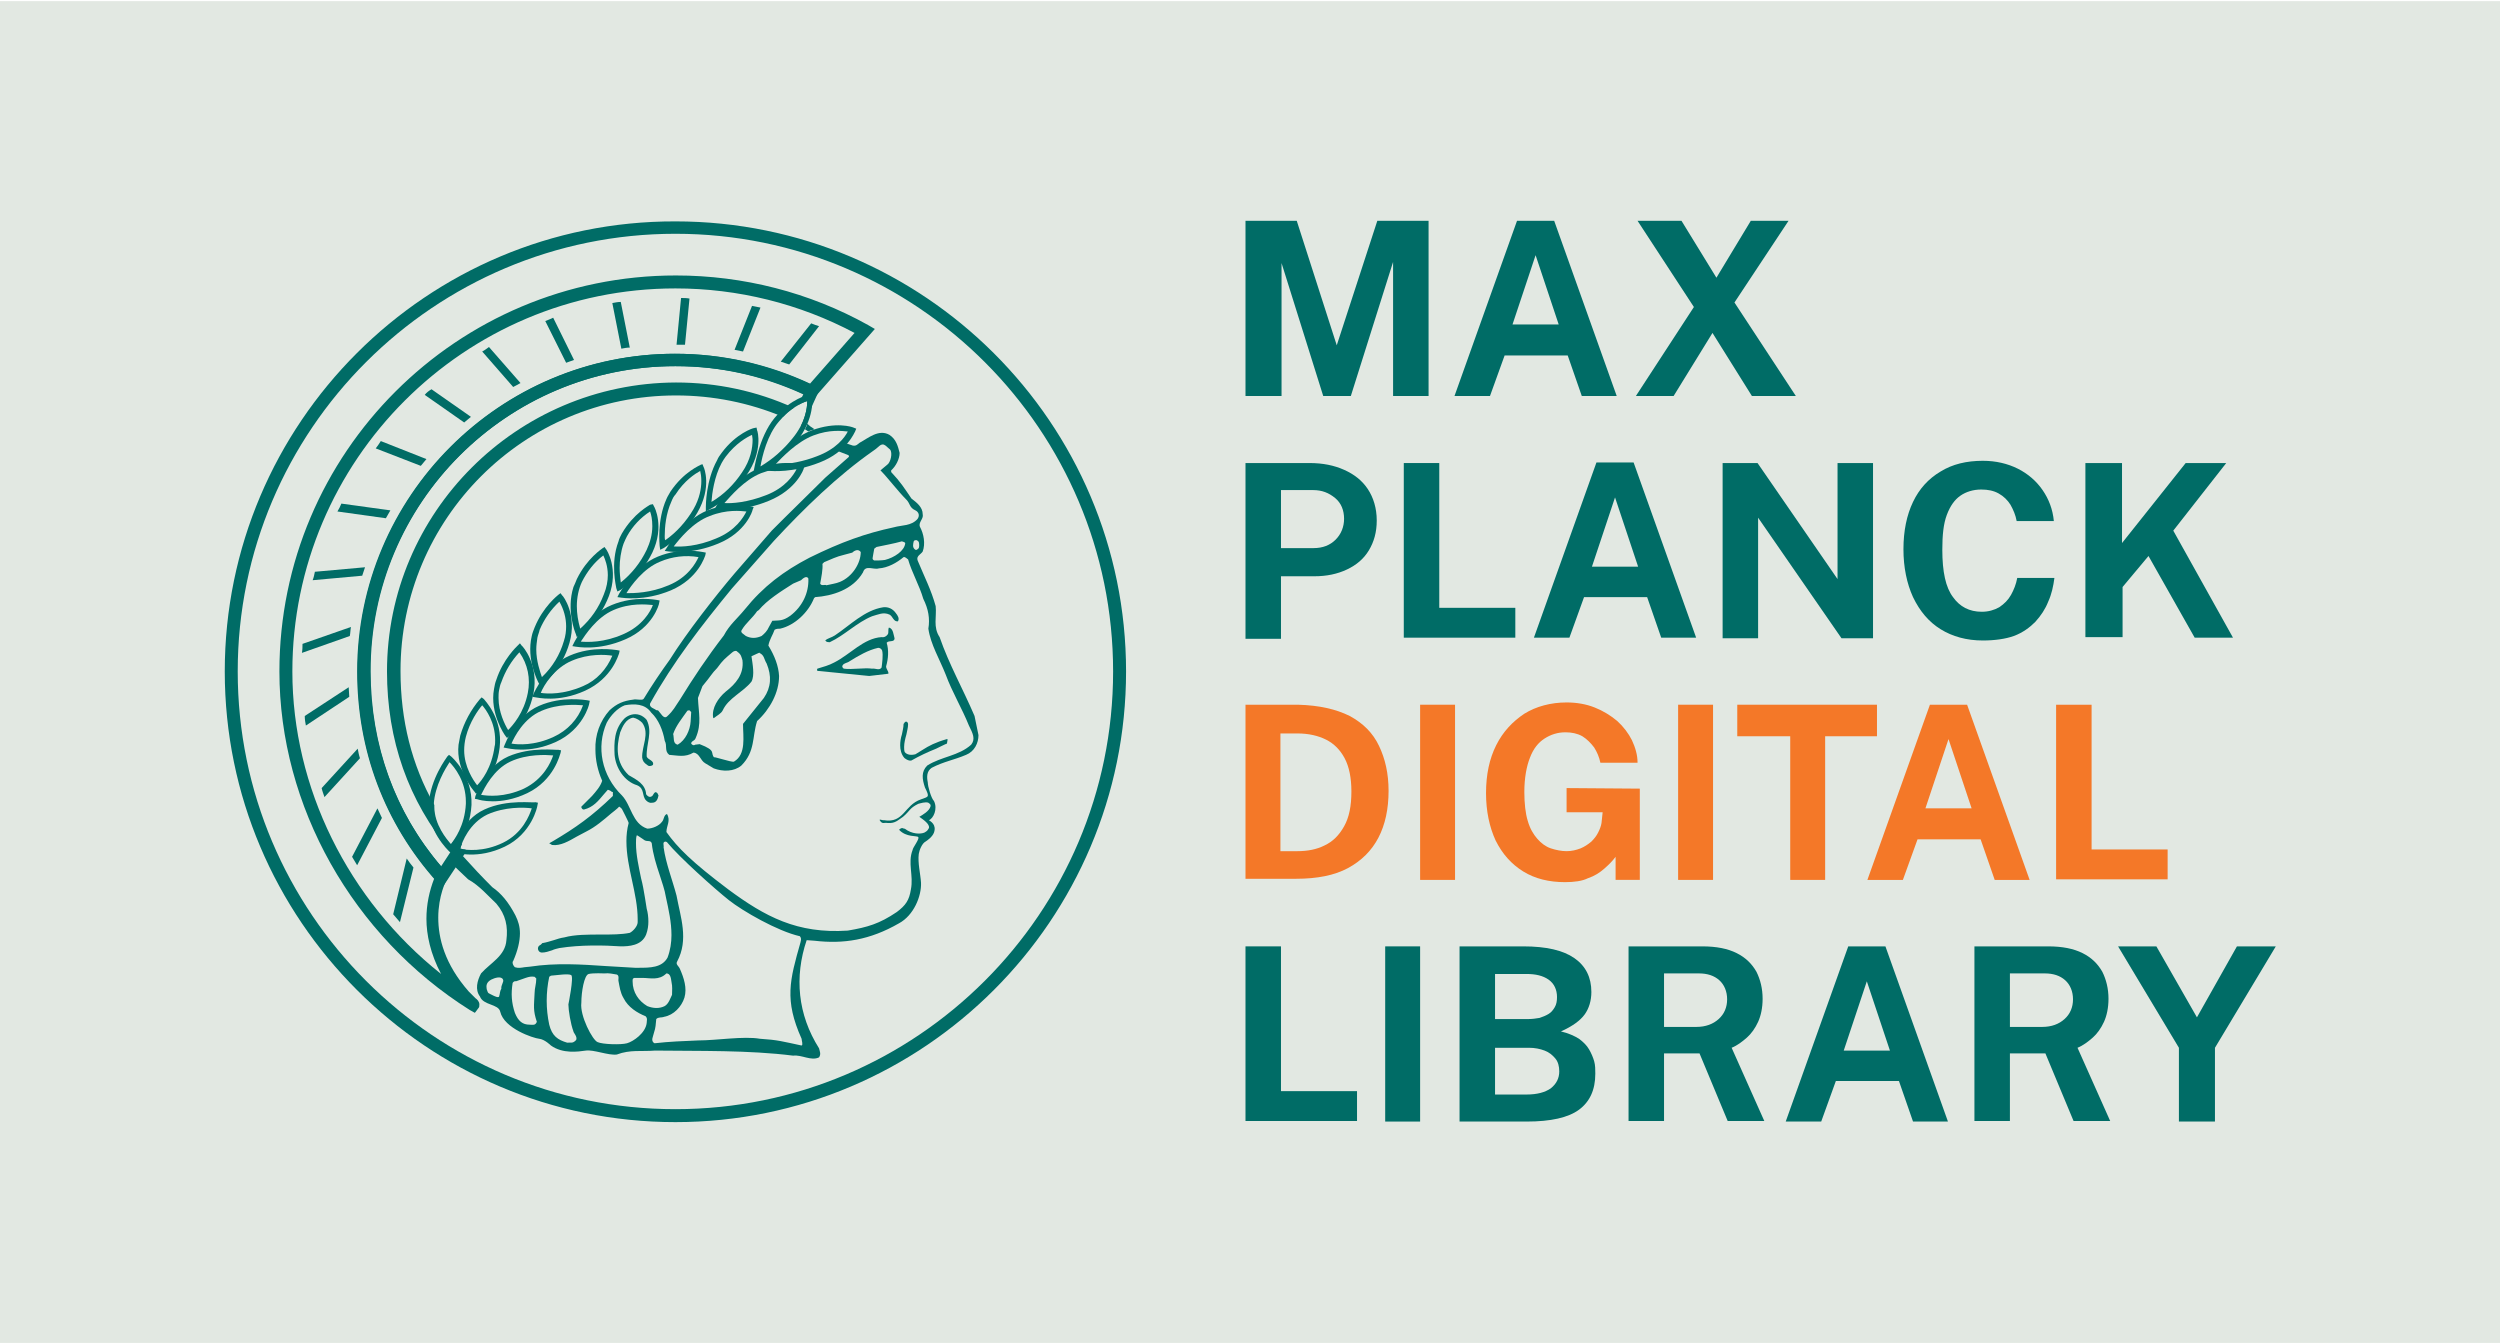 <?xml version="1.0" encoding="utf-8"?>
<!-- Generator: Adobe Illustrator 28.0.0, SVG Export Plug-In . SVG Version: 6.00 Build 0)  -->
<svg version="1.1" id="Ebene_1" xmlns="http://www.w3.org/2000/svg" xmlns:xlink="http://www.w3.org/1999/xlink" x="0px" y="0px"
	 viewBox="0 0 443.8 238.4" style="enable-background:new 0 0 443.8 238.4;" xml:space="preserve">
<style type="text/css">
	.st0{fill:#E2E8E2;}
	.st1{fill:#373A37;}
	.st2{display:none;}
	.st3{display:inline;fill:none;stroke:#000000;stroke-width:0.25;}
	.st4{fill:#235B70;}
	.st5{fill:#FFD6C4;}
	.st6{fill:#006C66;}
	.st7{fill:#BEB7DE;}
	.st8{fill:#A8DBDD;}
	.st9{fill:#7CD97A;}
	.st10{fill:#F47828;}
	.st11{fill:#E42F6E;}
	.st12{fill:#7BB7C2;}
	.st13{fill:#5F97FF;}
	.st14{fill:#693585;}
	.st15{fill:#FFBA00;}
	.st16{fill:#9DBBB3;}
	.st17{fill:#1B5048;}
	.st18{fill:#007575;}
	.st19{fill:#3982A6;}
	.st20{fill:none;stroke:#E4007E;stroke-width:7;stroke-miterlimit:10;}
	.st21{fill:#FFFFFF;}
	.st22{fill-rule:evenodd;clip-rule:evenodd;}
	.st23{fill-rule:evenodd;clip-rule:evenodd;fill:#E2E8E2;}
	.st24{fill-rule:evenodd;clip-rule:evenodd;fill:#235B70;}
	.st25{fill-rule:evenodd;clip-rule:evenodd;fill:#006C66;}
	.st26{fill-rule:evenodd;clip-rule:evenodd;fill:#FFFFFF;}
	.st27{fill-rule:evenodd;clip-rule:evenodd;fill:#373A37;}
	.st28{fill:none;stroke:#373A37;stroke-width:0.25;stroke-miterlimit:10;}
	.st29{fill:none;stroke:#373A37;stroke-width:0.251;stroke-miterlimit:10;}
	.st30{fill:none;stroke:#373A37;stroke-width:0.183;stroke-miterlimit:10;}
	.st31{fill:none;stroke:#373A37;stroke-width:0.197;stroke-miterlimit:10;}
</style>
<rect y="0.2" class="st0" width="443.8" height="238.6"/>
<g>
	<g>
		<path class="st6" d="M39.9,119.2c0,44.1,35.9,80,80,80c44.1,0,80-35.9,80-80c0-44.1-35.9-79.9-80-79.9
			C75.8,39.2,39.9,75.1,39.9,119.2z M42.2,119.2c0-42.9,34.9-77.7,77.7-77.7c42.9,0,77.7,34.9,77.7,77.7c0,42.9-34.9,77.7-77.7,77.7
			C77,196.9,42.2,162,42.2,119.2"/>
		<path class="st6" d="M142.1,167.3c-1.9,6.7-2.9,10.2,0.2,17.1c0,0.3,0.3,1.1,0,1.2c-3.3-0.7-4.2-1-7.4-1.2
			c-2.9-0.5-7.7,0.3-11,0.3c-2.5,0.1-5.1,0.2-7.7,0.5c-0.8-0.4-0.2-1.3-0.1-1.9c0.3-0.9,0.3-1.4,0.4-2.4c0.4-0.4,0.9-0.2,1.4-0.4
			c1.7-0.3,3.1-1.8,3.6-3.4c0.5-1.7-0.1-3.5-0.8-5.1c-0.2-0.5-0.8-0.8-0.5-1.3c2.1-3.9,0.6-7.9-0.1-11.7c-0.7-2.7-1.9-5.7-2.3-8.6
			c0.1-0.3-0.3-1,0.4-1l0.2,0.1c2.2,2.7,8.6,8.4,11,10.3c2.4,1.9,8.6,5.5,12.6,6.4C142.3,166.6,142.2,166.8,142.1,167.3L142.1,167.3
			z M112.3,174.2c0-0.4,0-0.5,0.3-0.6h1.5c1.3,0,2.9,0.5,4.2-0.8c0.7,0,0.8,0.8,0.9,1.5c0.2,0.9,0.1,1.5,0.1,2.3
			c-0.3,0.6-0.6,1.6-1.3,2c-1,0.5-2.1,0.4-3.1,0C113.4,177.7,112.3,176.2,112.3,174.2z M114.8,181.6c-0.2,1.8-2.4,3.3-3.5,3.6
			c-1.1,0.3-4.3,0.2-5.2-0.2c-0.9-0.3-3.2-4.7-2.9-7c0-1.9,0.5-4.9,1.3-5.1c0.8-0.2,2.8-0.1,2.8-0.1c0.8-0.1,1.5,0.1,2.2,0.2
			c0.5,0.2,0.2,0.9,0.3,1.2c0.2,1,0.3,2,0.9,3c0.8,1.6,2.4,2.6,3.9,3.2C115,180.8,114.8,181.2,114.8,181.6L114.8,181.6z
			 M102.2,184.7c-0.6,0.6-0.9,0.3-1.5,0.4c-1.7-0.5-2.7-1.2-3.2-3.2c-0.6-2.8-0.6-5.7,0-8.5l0.3-0.2c1.2-0.1,3.1-0.4,3.6-0.1
			c0.5,0.3-0.5,5.2-0.5,5.2c0,1,0.4,3.5,0.9,4.8C101.7,183.2,102.7,184.2,102.2,184.7z M122.7,126.4l-0.1,1.7
			c-0.1,1.5-0.9,3.3-2.3,4.1c-0.9-0.2-0.6-1.2-0.8-1.9c0.5-1.5,1.6-2.8,2.5-4.1c0.1-0.1,0.2-0.1,0.4-0.1L122.7,126.4z M135.2,112.9
			c-0.9,0.4-1.8,0.5-2.8,0c-0.3-0.3-1.1-0.6-0.7-1.1c0.7-1.2,1.9-2.1,2.7-3.3l0.3-0.2c1.5-1.8,3.9-3.3,6.1-4.7l1.4-0.6
			c0.3-0.3,1-0.9,1.3-0.3c0.1,2.6-1.1,5-3.2,6.6c-1.4,1-2,0.8-3.2,0.9l-0.6,1.1C136.2,112,135.7,112.5,135.2,112.9z M130.3,135.2
			c-0.4,0.2-4-1.1-3.5-0.7c-0.8-0.9,0.5-1.2-2.6-2.4l-0.8,0.1c-0.1,0.1-0.4,0.2-0.7-0.2c0-0.5,0.6-0.4,0.8-1
			c1.1-2.5,0.5-4.5,0.4-7.1l0.8-2.1c1.6-1.9,1.6-2.2,2.6-3.2c1.1-1.5,1.3-1.6,2.7-2.8c0.2-0.2,0.7-0.4,0.9-0.1
			c0.7,0.5,0.7,0.9,0.9,1.5c0.3,2.5-1.2,4.2-3,5.6c-1.3,1.1-2.5,2.9-2.2,4.6l0.1,0.1c0.6-0.5,1.3-0.8,1.6-1.4c1-2.2,3.6-3.2,5.1-5.1
			c0.6-1.1,0.2-3.1,0-4.5c0,0,1.9-0.9,1.4-0.6c0.9,0.4,0.8,1.1,1.3,1.9c0.9,2.2,0.8,4.2-0.5,6.1l-3.7,4.6
			C131.9,130.8,132.5,133.9,130.3,135.2L130.3,135.2z M146,100.1l0.3-0.3c1.2-0.5,2.2-1,3.5-1.3l1.5-0.4c0.4-0.4,1.1-0.7,1.5-0.1
			c0,2-1.5,4.4-3.7,5.3c-0.7,0.3-1.6,0.4-2.4,0.6c-0.2-0.2-0.9,0.2-1.1-0.3C145.8,102.5,146.1,101,146,100.1z M160.7,96.4
			c-0.1,1.4-2,2.6-3.6,3c-0.7,0.1-1.3,0.1-1.9,0.1c-0.2-0.1-0.3-0.2-0.3-0.4c0.1-0.7,0.2-1.1,0.3-1.7l0.4-0.3c1.4-0.3,3.1-0.6,4.5-1
			C160.3,96.2,160.6,96.2,160.7,96.4L160.7,96.4z M115.4,124.9c4.1-7.4,9.1-13.8,14.5-20.4l7.5-8.5c5.3-5.7,11.2-11.5,17.8-16.1
			c0.8-0.5,1.2-1.4,2-0.8l0.8,0.7c0.5,0.6,0.1,2.3-0.5,2.7c-0.4,0.3-0.8,0.7-1.2,1c1.3,1.3,3.1,3.7,4.6,5.2c0.7,0.7,0.5,1.4,1.6,1.9
			c0.6,0.3,0.8,0.9,0.4,1.5c-1.1,1.3-2.8,1.1-4.2,1.5c-5.1,1.1-9.3,2.6-15,5.4c-4.6,2.4-8.2,5.1-11.5,9.2c-1.3,1.6-2.7,2.7-3.7,4.6
			c-3,3.9-5.4,7.5-7.8,11.4c-0.9,1.3-1.1,1.9-2.3,3c-0.6,0.5-1.1-0.6-1.5-1c0,0-0.1-0.1-0.1-0.1c-0.1,0-0.3,0-0.4-0.1
			C116.2,125.8,115.2,125.6,115.4,124.9z M163.1,97.3c-0.2,0.2-0.4,0.4-0.6,0.3c-0.6-0.4-0.4-1-0.3-1.5c0.1-0.1,0.1-0.2,0.3-0.2
			c0.3-0.1,0.5,0.2,0.6,0.3C163.2,96.6,163.2,97,163.1,97.3z M94,181.9c-1.2,0-2-0.6-2.6-2.1c-0.6-1.8-0.7-3.4-0.4-5.3
			c0.1-0.2,0.4-0.4,0.6-0.3l1.7-0.6c0.6-0.2,1-0.3,1.6-0.2l0.3,0.3c0,1-0.3,1.7-0.3,2.6c-0.1,2.3-0.3,3,0.4,5.1
			C95,182.1,94.6,181.9,94,181.9z M89,175.5c-0.3,0.5-0.2,0.8-0.4,1.4c-0.1,0.3-0.9-0.1-1.1-0.2c-0.9-0.5-0.8-0.2-1.1-1.1
			c-0.1-0.6-0.1-1.2,0.8-1.7c0.6-0.3,1.8-0.7,2.1,0C89.5,174.3,88.9,174.9,89,175.5L89,175.5z M173,127.1c-2.1-4.9-4.5-9.1-6.2-14
			c-1.2-1.8-0.5-3.6-0.7-5.5c-0.8-2.9-2-5.2-3.2-8.1c-0.3-0.8,0.6-1.1,0.9-1.6c0.5-1.4,0.2-3.1-0.5-4.4c-0.3-0.8,0.7-1.4,0.5-2.2
			c0-1.3-1.1-2.1-2-2.8c-1.3-1.9-1.9-2.9-3.6-4.7v-0.3c0.8-0.7,1.5-2,1.5-3.1c-0.3-1.2-0.6-2.4-1.8-3.2c-1.9-1.1-3.8,0.6-5.3,1.4
			c-0.4,0.3-0.6,0.6-1.2,0.5c-0.4-0.1-0.8-0.3-1.2-0.4c-0.4,0.4-0.9,0.9-1.4,1.4l1.8,0.7c0.1,0.1,0.1,0.1,0.1,0.2c0,0,0,0.1,0,0.1
			l-4.2,3.7c0,0-7.4,7.3-7.4,7.3l-2.1,2.1l-6.6,7.6c-3.4,4-8.5,10.5-11.5,15.3c-1.6,2.2-3.2,4.6-4.6,6.9c-0.2,0.3-0.5,0.2-0.9,0.2
			c-0.3,0-0.7-0.1-1,0h0l-0.1,0c0,0,0,0,0.1,0c-1.7,0.2-2.9,0.7-4.2,1.9c-1.7,1.9-2.6,4.4-2.5,7c0,1.8,0.4,3.7,1.2,5.5
			c-0.3,1-1.1,1.9-1.8,2.7l-0.4,0.4l-0.5,0.5c-0.3,0.3-0.7,0.7-1,1l0,0l0,0c0,0.1,0,0.3,0.3,0.5l0.1,0l0.1,0
			c1.6-0.4,2.5-1.5,3.5-2.7c0,0,0.6-0.7,0.7-0.8c0.1,0,0.3,0.1,0.5,0.2c0.1,0.1,0.2,0.2,0.4,0.2v0.1l0,0.6c-3.7,3.6-6.7,5.7-10.6,8
			l-0.7,0.4L98,150c1.5,0.2,3-0.7,4.4-1.5l1.7-0.9c1.6-0.8,3-2,4.4-3.2c0,0,1.3-1,1.4-1.2c0.1,0,0.3,0.2,0.4,0.3l0.1,0.1
			c0,0,1.2,2.3,1.2,2.5c-0.3,1.1-0.4,2.2-0.4,3.2c0,2.4,0.5,4.7,1,7c0.5,2.3,1,4.6,1,6.9c0,0.1,0,0.3,0,0.5c0,0.7-0.8,1.6-1.4,1.9
			c-1.5,0.3-3.2,0.3-5.1,0.3c-2.3,0-4.7,0-6.5,0.5c-0.7,0.1-1.3,0.3-1.9,0.5c-0.7,0.2-1.3,0.4-1.9,0.5l-0.1,0l-0.1,0.1l-0.2,0.2
			c-0.2,0.1-0.5,0.3-0.5,0.6l0,0.1c0,0.2,0.1,0.4,0.2,0.5c0.1,0.1,0.3,0.2,0.5,0.2c0.6,0,1.2-0.2,1.8-0.4c0.4-0.2,0.9-0.3,1.3-0.4
			c3.8-0.6,8-0.5,10.9-0.3c1.4,0,3.7-0.1,4.5-2.1c0.3-0.8,0.4-1.6,0.4-2.3c0-0.8-0.1-1.6-0.3-2.3l-0.3-1.9c-0.2-1.2-0.4-2.4-0.7-3.5
			c-0.4-2-0.9-4.1-0.9-6.2c0-0.4,0-0.9,0.1-1.3c0-0.1,0.1-0.1,0.1-0.1c0.1,0,0.3,0.2,0.5,0.3c0.2,0.1,0.4,0.3,0.6,0.4
			c0.2,0.2,0.5,0.3,0.8,0.3c0.4,0,0.6,0.1,0.7,0.4c0.2,1.9,0.8,3.8,1.4,5.6c0.4,1.3,0.9,2.6,1.1,3.9c0.5,2.3,1,4.5,1,6.8
			c0,1.3-0.2,2.7-0.7,4c-1,1.8-3.1,1.8-5.2,1.8h-0.6l-5.1-0.3c-4.4-0.3-8.9-0.6-13.5,0.1c-0.3,0-0.7,0.1-1,0.1
			c-0.6,0.1-1.1,0.2-1.7,0c-0.2-0.2-0.4-0.5-0.4-0.8c0-0.1,0-0.2,0.1-0.3c0.8-1.8,1.2-3.5,1.2-4.9c0-1.2-0.3-2.2-0.8-3.2
			c-1.2-2.3-2.5-3.9-4.1-5c-1.8-1.8-3.5-3.6-5.2-5.5c-0.9-0.1-1.4-0.3-1.5-0.3l-0.2-0.1l-0.9,1.1c1.1,1.1,2.2,2.2,3.5,3.4
			c2,1.1,3.6,3,5,4.3c1.7,2,2.1,4.1,1.8,6.5c-0.2,2.8-2.8,4-4.5,5.9c-0.7,1.3-1.1,2.9-0.2,4.1c0.6,1.6,3.3,1.3,3.6,2.7
			c0.7,3,5.9,4.7,6.9,4.8c1,0.1,2.1,1.2,2.1,1.2c2.1,1.5,4.8,1.1,6.2,0.9c1.4-0.2,4,0.9,5.5,0.7c2.4-0.9,4.3-0.5,6.8-0.7
			c7.8,0.1,16.6-0.1,24.5,0.9c1.5-0.2,3.2,1,4.6,0.3c0.4-0.6,0.1-1.1,0-1.6c-3.8-6-4.4-12.7-2.2-19.2l1.4,0.1
			c5.1,0.6,9.8-0.1,15-3.1c2.6-1.4,4-4.8,3.9-7.2c-0.1-1.6-0.6-3.5-0.4-5.1c0.1-0.7,0.6-1.9,1.2-2.2c0.3-0.2,1.2-0.8,1.5-1.6
			c0.5-1.4-0.6-2-0.9-2.2c0.8-0.3,1.6-2,0.9-3.4c-0.5-0.5-1.1-2.6-1.1-3.3c-0.2-1-0.2-2,0.7-2.6c2.1-1.1,4-1.4,6.1-2.3
			c1.5-0.6,2.2-2.1,2.2-3.5L173,127.1L173,127.1z M172.4,132.2c-2.2,2-5.3,2.1-7.8,3.7c-1.1,1.1-0.9,2.4-0.4,3.9
			c0.9,1.8,0.6,1.6-0.7,2.1c-3,1-3,4.3-6.6,3.7c-0.2,0.1-1.1-0.4-0.6,0.2c0.4,0.5,0.6,0.2,1.3,0.3c1.3,0.1,1.8-0.5,2.7-1.1
			c1.3-1.1,1.1-1.5,2.7-2.3c0.4-0.1,1.3-0.4,1.8-0.2c0.4,0.3,0.4,0.3,0.4,0.6c-0.2,0.9-1.5,1.6-2,1.9c0.7,0.5,1.9,1.3,1.7,2
			c-0.3,0.5-0.3,0.5-0.8,0.8c-0.7,0.3-2.2,0.3-3.5-0.7c-0.2,0.1-0.4-0.4-1,0.2c1.3,1.4,3.2,1,3.4,1.3c0.3,0.3-1,1.9-1,2.3
			c-0.9,2.3,0.2,4.5-0.3,7c-0.3,1.9-0.9,2.8-2.5,4c-3.1,2.1-5.2,2.7-8.7,3.3c-9,0.6-14.7-2.5-21.2-7.3c-6.5-4.9-9-7.4-11-10.2
			c0-1.1,0.8-2,0.1-3.2c-0.6,0.2-0.5,1-0.9,1.4c-0.5,0.7-1.7,1.2-2.6,1.2c-2.7-0.9-2.8-4.1-4.5-5.9c-3.6-3.5-4.6-8.6-2.7-12.9
			c0.7-1.3,1.9-2.6,3.2-3.1c1.7-0.3,3.6-0.3,4.7,1.3c1.3,1.2,2.1,3.2,2.4,5c0.5,0.9-0.1,1.8,0.8,2.5c1.5,0.1,2.8,0.5,4.3-0.4
			c1.1,0.1,1.2,1.4,2.1,1.9l1.5,0.9c1.6,0.6,3.6,0.6,4.9-0.5c2.5-2.5,1.9-5.1,2.8-7.9c2.3-2.1,3.9-5.1,3.9-8
			c-0.1-1.8-0.8-3.6-1.9-5.4c0.2-1.1,0.8-1.9,1.1-2.8c0.3-0.2,0.7-0.2,1-0.2c2.6-0.6,5-2.9,6-5.4l0.2-0.2c3-0.2,6.7-1.3,8.5-4.4
			c0.4-1.4,1.9-0.4,2.8-0.7c1.6-0.1,3.2-1,4.4-2c0.3-0.1,0.6,0.3,0.8,0.4c0.7,2.4,2,4.6,2.7,7c0.9,1.8,1.2,3.5,0.9,5.3
			c0.4,2.8,2,5.4,3.1,8.2c1.1,3,2.9,6,4.1,9C172.7,130.2,173.2,131.2,172.4,132.2"/>
		<path class="st6" d="M159,108.8c0.4,0.5,0.7,1,0.4,1.5c-0.8,0.1-0.9-0.9-1.5-1.2c-1.1-0.5-2,0-3.1,0.3c-2.7,1.1-4.9,3.4-7.5,4.6
			c-0.3,0-0.6,0-0.8-0.3c0.4-0.4,1.1-0.5,1.7-0.9c2.7-1.8,5.3-4.5,8.6-5C157.7,107.7,158.5,108.1,159,108.8 M156.5,118.5
			c-0.4,0.6-1.1,0.1-1.7,0.2c-1.3-0.2-3.6,0.2-5,0c-0.2-0.1-0.4-0.4-0.2-0.6c0.2-0.4,0.8-0.4,1.2-0.7c1.6-1,3.3-2,5.1-2.4
			c0.3,0,0.6,0.2,0.7,0.5C156.8,116.3,156.6,117.7,156.5,118.5z M158.8,113.3c-0.2-0.6-0.2-1.7-1-1.9c-0.2,0.4,0,0.9-0.2,1.2
			c-0.2,0.3-0.6,0.6-1.1,0.5c-3.2,0.2-5.6,3.1-8.4,4.5c-0.9,0.5-2,0.8-3,1.1c-0.1,0.2-0.1,0.4,0.1,0.4c3.1,0.3,6.1,0.6,9.1,0.9
			l3.4-0.4c0.1-0.4-0.4-0.8-0.4-1.3c0.4-1.4,0.5-2.9,0.1-4.2C157.8,113.6,158.8,114.1,158.8,113.3 M160.5,128.4
			c0.1-0.2,0.2-0.3,0.4-0.3c0.2,0.1,0.3,0.2,0.3,0.5c0,0.6-0.2,1.2-0.3,1.8c-0.2,0.7-0.4,1.5-0.4,2.2c0,0.3,0,0.6,0.1,0.9
			c0.4,0.5,1.1,0.6,1.9,0.4c0,0,1.3-0.8,1.3-0.8c1.1-0.7,2.2-1.3,4.3-1.9c0.1,0,0.1,0,0.1,0c0,0,0,0.1,0,0.2c0,0.2-0.1,0.4-0.1,0.6
			c-0.1,0-1.9,0.9-1.9,0.9c-1.5,0.6-3,1.3-4.4,2.1c-0.4,0.1-0.8-0.1-1.2-0.4l-0.1-0.1c-0.5-0.6-0.7-1.4-0.7-2.2
			c0-0.6,0.1-1.3,0.3-1.9c0.1-0.6,0.3-1.2,0.3-1.9L160.5,128.4 M114.8,127.8c1.1,2.2-0.1,4.2,0,6.5c0.2,0.6,1.4,0.7,1.1,1.5
			c-0.3,0.2-0.7,0.3-1,0c-0.6-0.4-0.8-0.7-0.9-1.3c-0.1-2,1.4-4.3,0-6.2c-0.4-0.4-1-0.8-1.6-0.9c-1.3,0.2-1.9,1.6-2.3,2.6
			c-0.7,2.6-0.8,5.4,1.5,7.6c1.4,0.8,3,1.6,3.1,3.4c0.2,0.3,0.6,0.6,0.9,0.4c0.4,0,0.5-1.2,1.1-0.6l0.2,0.4
			c-0.1,0.5-0.3,1.3-1.1,1.3c-0.4,0.1-0.8-0.1-1.1-0.4c-0.8-0.8-0.2-2.1-1.6-2.7c-2.3-0.7-3.8-3.1-4-5.4c-0.1-2.2-0.1-4.6,1.8-6.5
			c0.7-0.6,1.7-0.9,2.6-0.6C113.9,127,114.5,127.4,114.8,127.8"/>
		<path class="st25" d="M86.5,144.6c3.1-1.4,6.5-1.3,7.9-1.1c-0.4,1.2-1.6,4.4-5.1,6.1c-3.5,1.7-6.5,1.3-7.6,1.1
			C82,149.4,83.4,146.1,86.5,144.6L86.5,144.6z M86,143.7c-4.2,1.9-5.5,6.9-5.5,7.1l-0.1,0.4l0.4,0.1c0.2,0.1,4,1.3,8.8-1
			c4.8-2.3,5.8-7.1,5.8-7.3l0.1-0.5l-0.5-0.1C94.8,142.6,90.1,141.8,86,143.7 M90.6,135.2c3-1.4,6.4-1.2,7.6-1.1
			c-0.4,1.2-1.7,4.2-5.2,5.9c-3.5,1.6-6.4,1.3-7.6,1.1C86,139.9,87.6,136.6,90.6,135.2z M90.2,134.3c-4.2,1.9-5.7,6.8-5.8,7
			l-0.1,0.5l0.5,0.1c0.2,0.1,4,1.2,8.8-1.1c4.8-2.3,5.8-6.9,5.9-7.1l0.1-0.5l-0.5-0.1C98.8,133.2,94.3,132.5,90.2,134.3"/>
		<path class="st25" d="M96.1,126.2c3-1.3,6.2-1.1,7.4-1c-0.9,2.5-2.8,4.5-5.2,5.6c-3.4,1.6-6.4,1.4-7.5,1.2
			C91.3,130.8,93,127.5,96.1,126.2z M95.7,125.3c-4.2,1.8-6,6.7-6.1,6.9l-0.2,0.5l0.5,0.1c0.2,0,4,1.1,8.8-1.1
			c4.8-2.2,5.9-6.6,5.9-6.8l0.1-0.5l-0.5-0.1C104,124.3,99.8,123.5,95.7,125.3 M101.5,117.3c3-1.3,6-1.1,7.2-0.9
			c-1,2.4-2.8,4.4-5.2,5.4c-3.4,1.5-6.3,1.4-7.5,1.2C96.5,121.7,98.4,118.6,101.5,117.3L101.5,117.3z M101.1,116.4
			c-4.2,1.8-6.3,6.6-6.4,6.8l-0.2,0.5l0.6,0.1c0.2,0,4,1,8.8-1.2c4.8-2.2,5.9-6.4,6-6.6l0.1-0.5l-0.5-0.1
			C109.3,115.4,105.2,114.6,101.1,116.4 M108.9,108.3c3-1.3,5.8-1,7-0.9c-0.4,1.1-1.8,3.7-5.3,5.2c-3.4,1.5-6.3,1.4-7.5,1.3
			C103.9,112.7,105.9,109.6,108.9,108.3z M108.6,107.4c-4.2,1.7-6.6,6.5-6.7,6.7l-0.3,0.6l0.6,0.1c0.2,0,4,0.8,8.8-1.3
			c4.9-2.1,6-6.2,6-6.4l0.1-0.5l-0.5-0.1C116.5,106.5,112.7,105.7,108.6,107.4"/>
		<path class="st25" d="M117.2,99.7c2.1-0.9,4.5-1.2,6.8-0.8c-0.5,1.1-1.9,3.6-5.3,5c-3.3,1.4-6.2,1.4-7.5,1.4
			C112,104,114.2,100.9,117.2,99.7z M116.8,98.8c-4.2,1.7-6.8,6.5-6.9,6.6l-0.3,0.6l0.7,0.1c0.2,0,4,0.7,8.8-1.3
			c4.9-2.1,6-6,6.1-6.2l0.1-0.5l-0.5-0.1C124.6,98,121,97.1,116.8,98.8"/>
		<path class="st25" d="M126,91.6c3-1.2,5.5-0.9,6.5-0.8c-0.5,1-1.9,3.4-5.4,4.8c-3.3,1.4-6.1,1.5-7.5,1.4
			C120.6,95.7,123,92.7,126,91.6z M125.6,90.6c-4.2,1.7-7.1,6.4-7.2,6.6l-0.4,0.6l0.7,0.1c0.2,0,4,0.6,8.8-1.4c4.9-2,6.1-5.8,6.1-6
			l0.2-0.5l-0.5-0.1C133.2,89.9,129.8,89,125.6,90.6"/>
		<path class="st25" d="M135.1,84c2.9-1.1,5.3-0.9,6.3-0.7c-0.5,1-2,3.3-5.4,4.6c-3.3,1.3-6.1,1.5-7.4,1.4
			C129.7,88.1,132.1,85.2,135.1,84z M134.8,83.1c-4.2,1.6-7.4,6.3-7.5,6.5l-0.4,0.7l0.8,0.1c0.2,0,4,0.5,8.8-1.5
			c4.9-2,6.2-5.6,6.2-5.8l0.2-0.5l-0.5-0.2C142.2,82.5,139,81.5,134.8,83.1"/>
		<path class="st25" d="M144.4,77.3c2.9-1.1,5.1-0.8,6.1-0.7c-0.5,1-2,3.1-5.5,4.4c-2.3,0.9-4.8,1.4-7.4,1.5
			C138.8,81.2,141.5,78.4,144.4,77.3L144.4,77.3z M144.1,76.4c-4.2,1.6-7.7,6.2-7.8,6.4l-0.5,0.7l0.9,0.1c0.2,0,4,0.4,8.8-1.5
			c4.9-1.9,6.2-5.4,6.3-5.5l0.2-0.5l-0.5-0.2C151.3,75.8,148.4,74.8,144.1,76.4 M77,143.3c0-0.1,0-0.3,0-0.5
			c0.2-3.4,2.1-6.4,2.8-7.5c0.9,0.9,2.9,3.4,2.9,7c0,0.1,0,0.3,0,0.4c-0.2,3.9-2,6.3-2.7,7.2C79.2,149.1,77,146.5,77,143.3z
			 M79.4,134.3c-0.1,0.2-3,3.9-3.3,8.5c-0.3,4.6,3.5,8.2,3.6,8.3l0.3,0.3l0.3-0.3c0.1-0.1,3.1-2.9,3.4-8.2c0.2-5.3-3.5-8.5-3.6-8.6
			l-0.4-0.3L79.4,134.3"/>
		<path class="st25" d="M82.4,133.2c0-0.8,0.1-1.6,0.3-2.4c0.7-2.7,2.2-4.8,2.9-5.6c0.7,0.8,2.3,3,2.3,6.2c0,0.4,0,0.8-0.1,1.1
			c-0.5,3.8-2.3,6.1-3.1,6.9C84,138.5,82.4,136.1,82.4,133.2z M85.2,124.1c-1.6,1.9-2.8,4.1-3.5,6.5c-0.1,0.5-0.2,1.1-0.3,1.6
			c-0.5,4.5,2.7,8.2,2.8,8.3l0.3,0.4l0.4-0.3c0.1-0.1,3.2-2.8,3.8-7.9c0.6-5.2-2.7-8.4-2.8-8.6l-0.4-0.3L85.2,124.1"/>
		<path class="st25" d="M88.5,123.9c0-0.5,0-0.9,0.1-1.4c0.1-0.5,0.2-1,0.4-1.4c0.7-2,1.8-3.8,3.2-5.3c1.5,2.1,2,4.7,1.5,7.2
			c-0.7,3.6-2.7,5.8-3.5,6.6C89.6,128.6,88.5,126.4,88.5,123.9z M91.9,114.6c-0.1,0.1-2.6,2.4-3.8,6.1c-0.2,0.5-0.3,1-0.4,1.6
			c-0.8,4.3,1.9,8.2,2,8.3l0.3,0.4l0.4-0.3c0.1-0.1,3.3-2.6,4.3-7.6c1-5.1-1.9-8.4-2.1-8.5l-0.3-0.4L91.9,114.6"/>
		<path class="st25" d="M95.2,115.3c0-0.7,0.1-1.4,0.2-2.1c0.1-0.5,0.3-0.9,0.4-1.4c0.8-1.9,2-3.6,3.5-5c0.8,1.4,1.2,2.9,1.2,4.4
			c0,0.8-0.1,1.7-0.4,2.6c-0.7,2.4-2,4.6-3.9,6.4C95.9,119.3,95.2,117.4,95.2,115.3z M99.1,105.6c-0.1,0.1-2.7,2.1-4.2,5.8
			c-0.2,0.5-0.4,1-0.5,1.5c-1,4.2,1.1,8.1,1.2,8.3l0.3,0.5l0.5-0.3c0.1-0.1,3.3-2.4,4.7-7.3c1.4-4.9-1.1-8.3-1.3-8.4l-0.3-0.4
			L99.1,105.6"/>
		<path class="st25" d="M102.4,107.6c0-1.5,0.3-3,0.9-4.3c0.9-1.8,2.2-3.5,3.8-4.7c0.3,0.6,0.8,1.9,0.8,3.5c0,1-0.2,2.2-0.7,3.4
			c-0.9,2.4-2.3,4.4-4.2,6.1C102.6,110.2,102.4,108.9,102.4,107.6z M107,97.3c-0.1,0.1-2.8,1.8-4.6,5.5c-0.2,0.5-0.4,1-0.6,1.4
			c-1.3,4.1,0.3,8.1,0.4,8.3l0.2,0.6l0.5-0.3c0.1-0.1,3.4-2.3,5.2-7c1.8-4.8-0.4-8.2-0.5-8.3l-0.3-0.4L107,97.3"/>
		<path class="st25" d="M110,100.8c0-1.3,0.2-2.9,0.7-4.3c0.2-0.5,0.4-0.9,0.6-1.3c1-1.8,2.4-3.3,4.1-4.4c0.2,0.5,0.4,1.4,0.4,2.6
			c0,1.5-0.4,2.9-1,4.2c-1.1,2.3-2.7,4.3-4.6,5.8C110.1,102.6,110,101.7,110,100.8z M115.4,89.6c-0.1,0.1-2.9,1.5-5,5.1
			c-0.2,0.4-0.5,0.9-0.6,1.4c-1.5,3.9-0.4,8.1-0.4,8.3l0.2,0.6l0.6-0.3c0.1-0.1,3.4-2.1,5.6-6.6c2.2-4.6,0.4-8.1,0.3-8.2l-0.2-0.4
			L115.4,89.6"/>
		<path class="st25" d="M118,95.2c0-1.6,0.2-4,1.2-6.2c0.2-0.5,0.4-0.9,0.7-1.2c1.6-2.5,3.5-3.7,4.4-4.2c0.1,0.4,0.2,1,0.2,1.8
			c0,1.3-0.3,3.1-1.4,5c-1.3,2.2-3,4.1-5,5.5C118,95.7,118,95.5,118,95.2L118,95.2z M124.4,82.5c-0.1,0.1-3,1.2-5.4,4.8
			c-0.2,0.4-0.5,0.8-0.7,1.3c-1.7,3.8-1.2,8.1-1.2,8.3l0.1,0.7l0.6-0.3c0.1-0.1,3.5-2,6-6.3c2.6-4.5,1.2-8,1.1-8.1l-0.2-0.5
			L124.4,82.5"/>
		<path class="st25" d="M128.1,82.2c0.2-0.4,0.5-0.8,0.7-1.1c1.8-2.4,3.8-3.5,4.7-3.9c0,0.2,0.1,0.5,0.1,0.9c0,1.3-0.3,3.5-1.9,5.8
			c-1.4,2.1-3.2,3.9-5.4,5.2C126.4,87.6,126.8,84.6,128.1,82.2z M133.8,76c-0.1,0-3.1,0.9-5.7,4.4c-0.3,0.4-0.6,0.8-0.8,1.3
			c-2,3.6-2,8.1-2,8.3v0.8l0.7-0.4c0.2-0.1,3.6-1.8,6.5-6c3-4.3,2-7.9,1.9-8l-0.1-0.5L133.8,76"/>
		<path class="st25" d="M138.3,74.8c2-2.4,4.1-3.3,5-3.6c0,0,0,0,0,0.1c0,1.1-0.3,3.7-2.6,6.5c-1.6,2-3.5,3.7-5.7,5
			C135.3,81,136.2,77.2,138.3,74.8z M143.6,70.1c-0.1,0-3.2,0.6-6.1,4.1c-2.9,3.5-3.6,9.2-3.7,9.4l-0.1,0.9l0.8-0.4
			c0.2-0.1,3.6-1.6,6.9-5.7c3.3-4.1,2.8-7.8,2.7-7.9l-0.1-0.5L143.6,70.1"/>
		<path class="st25" d="M51.9,119.2c0-37.5,30.5-68,68-68c11.1,0,22,2.7,31.8,7.9c-1.4,1.6-7.1,8.1-7.9,9
			c-7.5-3.5-15.6-5.3-23.9-5.3c-31.1,0-56.4,25.3-56.4,56.4c0,13.9,4.7,26.5,13.6,36.7c-0.9,2.3-1.4,4.7-1.4,7.2
			c0,2.8,0.7,6.2,2.6,9.8C61.8,159.8,51.9,139.8,51.9,119.2z M49.6,119.2c0,23.9,13,47,33.8,60.1l0.9,0.5l0.6-0.8
			c0.2-0.2,0.2-0.4,0.2-0.7c0-0.5-0.4-0.9-0.7-1.1l-1.2-1.2c-4.3-4.9-5.4-9.5-5.4-13.1c0-3.9,1.4-6.6,1.5-6.8l0.4-0.7l-0.5-0.6
			c-8.8-9.8-13.5-22.2-13.5-35.8C65.7,89.3,90,65,119.9,65c8.3,0,16.3,1.8,23.7,5.4l0.8,0.4l10.9-12.4l-1.2-0.7
			c-10.4-5.8-22.2-8.8-34.1-8.8C81.1,48.9,49.6,80.4,49.6,119.2"/>
		<path class="st25" d="M144.5,68.5c-7.7-3.7-16.1-5.7-24.7-5.7c-31.1,0-56.4,25.3-56.4,56.4c0,14.1,4.9,27,14.1,37.3l1,1.1l4.3-6.5
			l-0.2-0.3c-0.3,0-0.6-0.1-0.9-0.2c0.1-0.2,0.1-0.4,0.3-0.7c-0.3-0.4-0.7-0.8-1-1.2c-0.3,0.4-0.6,0.8-0.9,1.2c-0.8-0.9-3-3.5-3-6.7
			l0-0.3c-4-7.1-6-15-6-23.8c0-27,21.9-48.9,48.9-48.9c6.6,0,13,1.3,19,3.8c0.6-0.7,1.3-1.2,1.9-1.6c-6.6-3-13.7-4.5-20.9-4.5
			C91.7,68,68.7,91,68.7,119.2c0,12.2,3.8,23,11.3,32l-1.7,2.6c-8.2-9.6-12.5-21.6-12.5-34.6C65.7,89.3,90,65,119.9,65
			c7.9,0,15.5,1.7,22.7,5c-0.3,0.6-0.6,1.3-0.9,1.9c0.6-0.4,1.2-0.6,1.6-0.7c0,0,0,0,0,0.1c0,0.8-0.2,2.4-1.1,4.3l0.3,0.1l3.1-6.8
			L144.5,68.5"/>
		<path class="st6" d="M144,57.4l-5.4,6.8c0.5,0.2,1,0.3,1.5,0.5l5.3-6.8C145,57.8,144.5,57.6,144,57.4"/>
		<path class="st6" d="M133.5,54.3l-3.1,7.8c0.5,0.1,1,0.2,1.5,0.3l3.1-7.8C134.5,54.5,134,54.4,133.5,54.3"/>
		<path class="st6" d="M120.9,52.9l-0.8,8.3c0.5,0,1,0,1.5,0l0.8-8.2C121.9,52.9,121.4,52.9,120.9,52.9"/>
		<path class="st6" d="M108.7,53.8l1.6,8.1c0.5-0.1,1-0.2,1.5-0.2l-1.6-8.1C109.7,53.6,109.2,53.7,108.7,53.8"/>
		<path class="st6" d="M96.8,57l3.7,7.4c0.5-0.2,0.9-0.3,1.4-0.5l-3.7-7.5C97.8,56.6,97.3,56.8,96.8,57"/>
		<path class="st6" d="M85.6,62.4l5.5,6.3c0.4-0.2,0.9-0.5,1.3-0.7l-5.6-6.4C86.4,61.9,86,62.2,85.6,62.4"/>
		<path class="st6" d="M75.4,70.1l7,4.9c0.4-0.3,0.8-0.7,1.2-1l-7-4.9C76.1,69.4,75.7,69.7,75.4,70.1"/>
		<path class="st6" d="M66.7,79.6l8,3.1c0.3-0.4,0.7-0.8,1-1.2l-8.1-3.2C67.3,78.8,67,79.2,66.7,79.6"/>
		<path class="st6" d="M59.9,90.8l8.6,1.2c0.3-0.5,0.5-0.9,0.8-1.4l-8.7-1.2C60.4,89.9,60.2,90.3,59.9,90.8"/>
		<path class="st6" d="M55.5,103l8.8-0.8c0.2-0.5,0.3-1,0.5-1.5l-8.9,0.8C55.8,102,55.7,102.5,55.5,103"/>
		<path class="st6" d="M53.6,115.9l8.5-3c0.1-0.5,0.1-1.1,0.2-1.6l-8.6,3C53.7,114.8,53.7,115.3,53.6,115.9"/>
		<path class="st6" d="M54.3,128.8l7.7-5.1c0-0.6-0.1-1.1-0.1-1.7l-7.8,5.1C54.1,127.7,54.2,128.3,54.3,128.8"/>
		<path class="st6" d="M57.6,141.5l6.3-6.9c-0.2-0.6-0.3-1.2-0.4-1.7l-6.4,7C57.2,140.4,57.4,140.9,57.6,141.5"/>
		<path class="st6" d="M63.4,153.6l4.4-8.4c-0.3-0.6-0.5-1.1-0.8-1.7l-4.5,8.6C62.8,152.6,63.1,153.1,63.4,153.6"/>
		<path class="st6" d="M71,163.7l2.4-9.7c-0.4-0.5-0.8-1-1.2-1.6l-2.4,9.9C70.2,162.8,70.6,163.2,71,163.7"/>
		<path class="st6" d="M142.9,76.2l0.6,0.4c0.2-0.1,0.4-0.2,0.5-0.2l0.6-0.2c-0.5-0.3-0.9-0.6-1.3-1
			C143.3,75.5,143.1,75.8,142.9,76.2"/>
	</g>
	<g>
		<path class="st6" d="M221.1,70.3V39.2h9.1l7.1,22.1l7.2-22.1h9.1v31.1h-6.3V46.5l-7.5,23.8h-4.9l-7.4-23.6v23.6H221.1z"/>
		<path class="st6" d="M258.2,70.3l11.1-31.1h6.6l11.1,31.1h-6.2l-2.5-7.2h-11.2l-2.6,7.2H258.2z M268.5,57.6h8.2l-4.1-12.3
			L268.5,57.6z"/>
		<path class="st6" d="M290.4,70.3l10.3-15.8l-10-15.3h7.8l6.2,10.1l6.1-10.1h6.7l-9.6,14.5l10.9,16.6H311l-7-11.2l-6.9,11.2H290.4z
			"/>
		<path class="st6" d="M221.1,113.2V82.2h11.4c2.3,0,4.3,0.4,6.1,1.2c1.8,0.8,3.2,1.9,4.2,3.4c1,1.5,1.6,3.4,1.6,5.6
			c0,2.1-0.5,3.8-1.4,5.3c-0.9,1.5-2.2,2.6-3.9,3.4c-1.7,0.8-3.6,1.2-5.8,1.2h-5.9v11.1H221.1z M227.4,97.3h5.8
			c1.6,0,2.9-0.5,3.9-1.5c1-1,1.5-2.3,1.5-3.7c0-1.5-0.5-2.8-1.6-3.7c-1.1-0.9-2.3-1.4-3.9-1.4h-5.7V97.3z"/>
		<path class="st6" d="M249.2,113.2V82.2h6.3v25.7H269v5.3H249.2z"/>
		<path class="st6" d="M272.3,113.2l11.1-31.1h6.6l11.1,31.1h-6.2l-2.5-7.2h-11.2l-2.6,7.2H272.3z M282.6,100.6h8.2l-4.1-12.3
			L282.6,100.6z"/>
		<path class="st6" d="M305.8,113.2V82.2h6.2l14.2,20.6V82.2h6.3v31.1h-5.6l-14.8-21.4v21.4H305.8z"/>
		<path class="st6" d="M352,113.7c-2.9,0-5.4-0.7-7.5-2c-2.1-1.3-3.7-3.2-4.9-5.7c-1.1-2.4-1.7-5.3-1.7-8.5c0-3.3,0.6-6.1,1.7-8.4
			c1.1-2.3,2.7-4.1,4.9-5.4c2.1-1.3,4.6-1.9,7.5-1.9c2.3,0,4.4,0.5,6.2,1.4c1.8,0.9,3.3,2.2,4.4,3.8c1.1,1.6,1.8,3.4,2,5.5h-6.6
			c-0.2-1.1-0.6-2-1.1-2.9c-0.5-0.8-1.2-1.5-2.1-2c-0.9-0.5-1.9-0.7-3.1-0.7c-1.4,0-2.7,0.4-3.7,1.1c-1,0.7-1.8,1.8-2.4,3.4
			c-0.6,1.6-0.8,3.6-0.8,6.2c0,3.9,0.6,6.7,1.9,8.4c1.2,1.7,2.9,2.6,5.1,2.6c1.2,0,2.2-0.3,3.1-0.8c0.9-0.6,1.6-1.3,2.1-2.2
			c0.5-0.9,0.9-1.9,1.1-3h6.6c-0.2,1.5-0.5,2.9-1.1,4.2c-0.5,1.3-1.3,2.5-2.3,3.6c-1,1-2.2,1.9-3.8,2.5
			C356.1,113.4,354.2,113.7,352,113.7z"/>
		<path class="st6" d="M370.2,113.2V82.2h6.5v14.2l11.3-14.2h7.2l-9.4,12l10.6,19h-6.8l-8.2-14.5l-4.6,5.5v8.9H370.2z"/>
		<g>
			<path class="st10" d="M221.1,156.2v-31.1c0.2,0,0.6,0,1.3,0s1.6,0,2.6,0c1,0,2,0,2.9,0c1,0,1.8,0,2.5,0c3.8,0.1,6.8,0.8,9.2,2
				c2.4,1.3,4.1,3,5.2,5.3c1.1,2.3,1.7,4.9,1.7,8c0,3.2-0.6,6-1.8,8.3c-1.2,2.3-3,4.1-5.4,5.4c-2.4,1.3-5.5,1.9-9.2,1.9H221.1z
				 M227.4,151.1h2.9c1.8,0,3.4-0.3,4.8-1c1.5-0.7,2.6-1.8,3.5-3.4c0.9-1.6,1.3-3.6,1.3-6.2c0-2.4-0.4-4.4-1.2-5.9
				c-0.8-1.5-1.9-2.6-3.3-3.3c-1.4-0.7-3.1-1.1-5.1-1.1h-3V151.1z"/>
			<path class="st10" d="M252.1,156.2v-31.1h6.2v31.1H252.1z"/>
			<path class="st10" d="M277.8,156.6c-2.8,0-5.3-0.6-7.4-1.9c-2.1-1.3-3.7-3.1-4.9-5.5c-1.1-2.4-1.7-5.2-1.7-8.4
				c0-3.3,0.6-6.1,1.8-8.5c1.2-2.4,2.9-4.2,5-5.6c2.1-1.3,4.7-2,7.5-2c1.8,0,3.5,0.3,5,0.9c1.5,0.6,2.8,1.4,4,2.4
				c1.1,1,2,2.2,2.6,3.4c0.6,1.3,1,2.6,1,4h-6.6c-0.2-1-0.6-1.9-1.1-2.7c-0.6-0.8-1.3-1.5-2.1-2c-0.9-0.5-1.9-0.7-3-0.7
				c-1.4,0-2.6,0.4-3.7,1.1c-1.1,0.7-2,1.8-2.6,3.4c-0.6,1.5-1,3.6-1,6.1c0,2,0.2,3.8,0.6,5.1c0.4,1.4,1,2.4,1.7,3.2
				c0.7,0.8,1.5,1.4,2.4,1.7c0.9,0.3,1.9,0.5,2.8,0.5c0.9,0,1.7-0.2,2.5-0.5c0.7-0.3,1.3-0.7,1.9-1.2c0.5-0.5,0.9-1,1.2-1.6
				c0.3-0.6,0.5-1.1,0.6-1.7l0.2-1.9h-6.4v-4.3l13,0.1v16.2h-4.3v-4.1c-0.5,0.7-1.2,1.4-2,2.1c-0.8,0.7-1.7,1.3-2.9,1.7
				C280.9,156.4,279.5,156.6,277.8,156.6z"/>
			<path class="st10" d="M297.9,156.2v-31.1h6.2v31.1H297.9z"/>
			<path class="st10" d="M317.8,156.2v-25.5h-9.4v-5.6h24.8v5.6h-9.2v25.5H317.8z"/>
			<path class="st10" d="M331.5,156.2l11.1-31.1h6.6l11.1,31.1h-6.2l-2.5-7.2h-11.2l-2.6,7.2H331.5z M341.8,143.5h8.2l-4.1-12.3
				L341.8,143.5z"/>
			<path class="st10" d="M365,156.2v-31.1h6.3v25.7h13.5v5.3H365z"/>
		</g>
		<path class="st6" d="M221.1,199.1v-31.1h6.3v25.7h13.5v5.3H221.1z"/>
		<path class="st6" d="M245.9,199.1v-31.1h6.2v31.1H245.9z"/>
		<path class="st6" d="M259.1,199.1v-31.1h11.3c4.1,0,7.1,0.7,9.1,2.1c2,1.4,3,3.4,3,6c0,1.5-0.4,2.9-1.2,4s-2.2,2.1-4.2,3
			c1.3,0.3,2.4,0.8,3.2,1.3c0.8,0.6,1.4,1.2,1.8,1.9c0.4,0.7,0.7,1.4,0.9,2.1c0.2,0.7,0.2,1.5,0.2,2.2c0,2.9-1,5-2.9,6.4
			c-1.9,1.4-5,2.1-9.3,2.1H259.1z M265.4,180.9h6c0.6,0,1.3-0.1,1.9-0.2c0.6-0.2,1.1-0.4,1.6-0.7c0.5-0.3,0.8-0.7,1.1-1.2
			c0.3-0.5,0.4-1.1,0.4-1.8c0-1.3-0.5-2.4-1.5-3.1c-1-0.7-2.3-1-3.9-1h-5.6V180.9z M265.4,194.3h5.6c1.9,0,3.3-0.4,4.3-1.1
			c1-0.8,1.5-1.8,1.5-3c0-0.9-0.2-1.7-0.7-2.3c-0.5-0.6-1.1-1.1-1.9-1.4c-0.8-0.3-1.7-0.5-2.8-0.5h-6V194.3z"/>
		<path class="st6" d="M289.1,199.1v-31.1h13.1c2.5,0,4.5,0.4,6.1,1.2s2.7,1.9,3.5,3.3c0.7,1.4,1.1,3,1.1,4.8c0,1.6-0.3,3-0.8,4.1
			c-0.5,1.1-1.2,2.1-2,2.8c-0.8,0.7-1.7,1.4-2.7,1.8l5.8,13h-6.5l-5-12h-6.3v12H289.1z M295.4,182.3h5.7c1.7,0,3-0.5,4-1.4
			c1-0.9,1.5-2.1,1.5-3.5c0-1.4-0.5-2.6-1.4-3.4c-0.9-0.8-2.1-1.2-3.6-1.2h-6.2V182.3z"/>
		<path class="st6" d="M317,199.1l11.1-31.1h6.6l11.1,31.1h-6.2l-2.5-7.2h-11.2l-2.6,7.2H317z M327.3,186.5h8.2l-4.1-12.3
			L327.3,186.5z"/>
		<path class="st6" d="M350.5,199.1v-31.1h13.1c2.5,0,4.5,0.4,6.1,1.2s2.7,1.9,3.5,3.3c0.7,1.4,1.1,3,1.1,4.8c0,1.6-0.3,3-0.8,4.1
			c-0.5,1.1-1.2,2.1-2,2.8c-0.8,0.7-1.7,1.4-2.7,1.8l5.8,13h-6.5l-5-12h-6.3v12H350.5z M356.8,182.3h5.7c1.7,0,3-0.5,4-1.4
			c1-0.9,1.5-2.1,1.5-3.5c0-1.4-0.5-2.6-1.4-3.4c-0.9-0.8-2.1-1.2-3.6-1.2h-6.2V182.3z"/>
		<path class="st6" d="M386.8,199.1v-13.1l-10.8-18h6.8l7.2,12.6l7.1-12.6h6.9l-10.8,18v13.1H386.8z"/>
	</g>
</g>
</svg>
